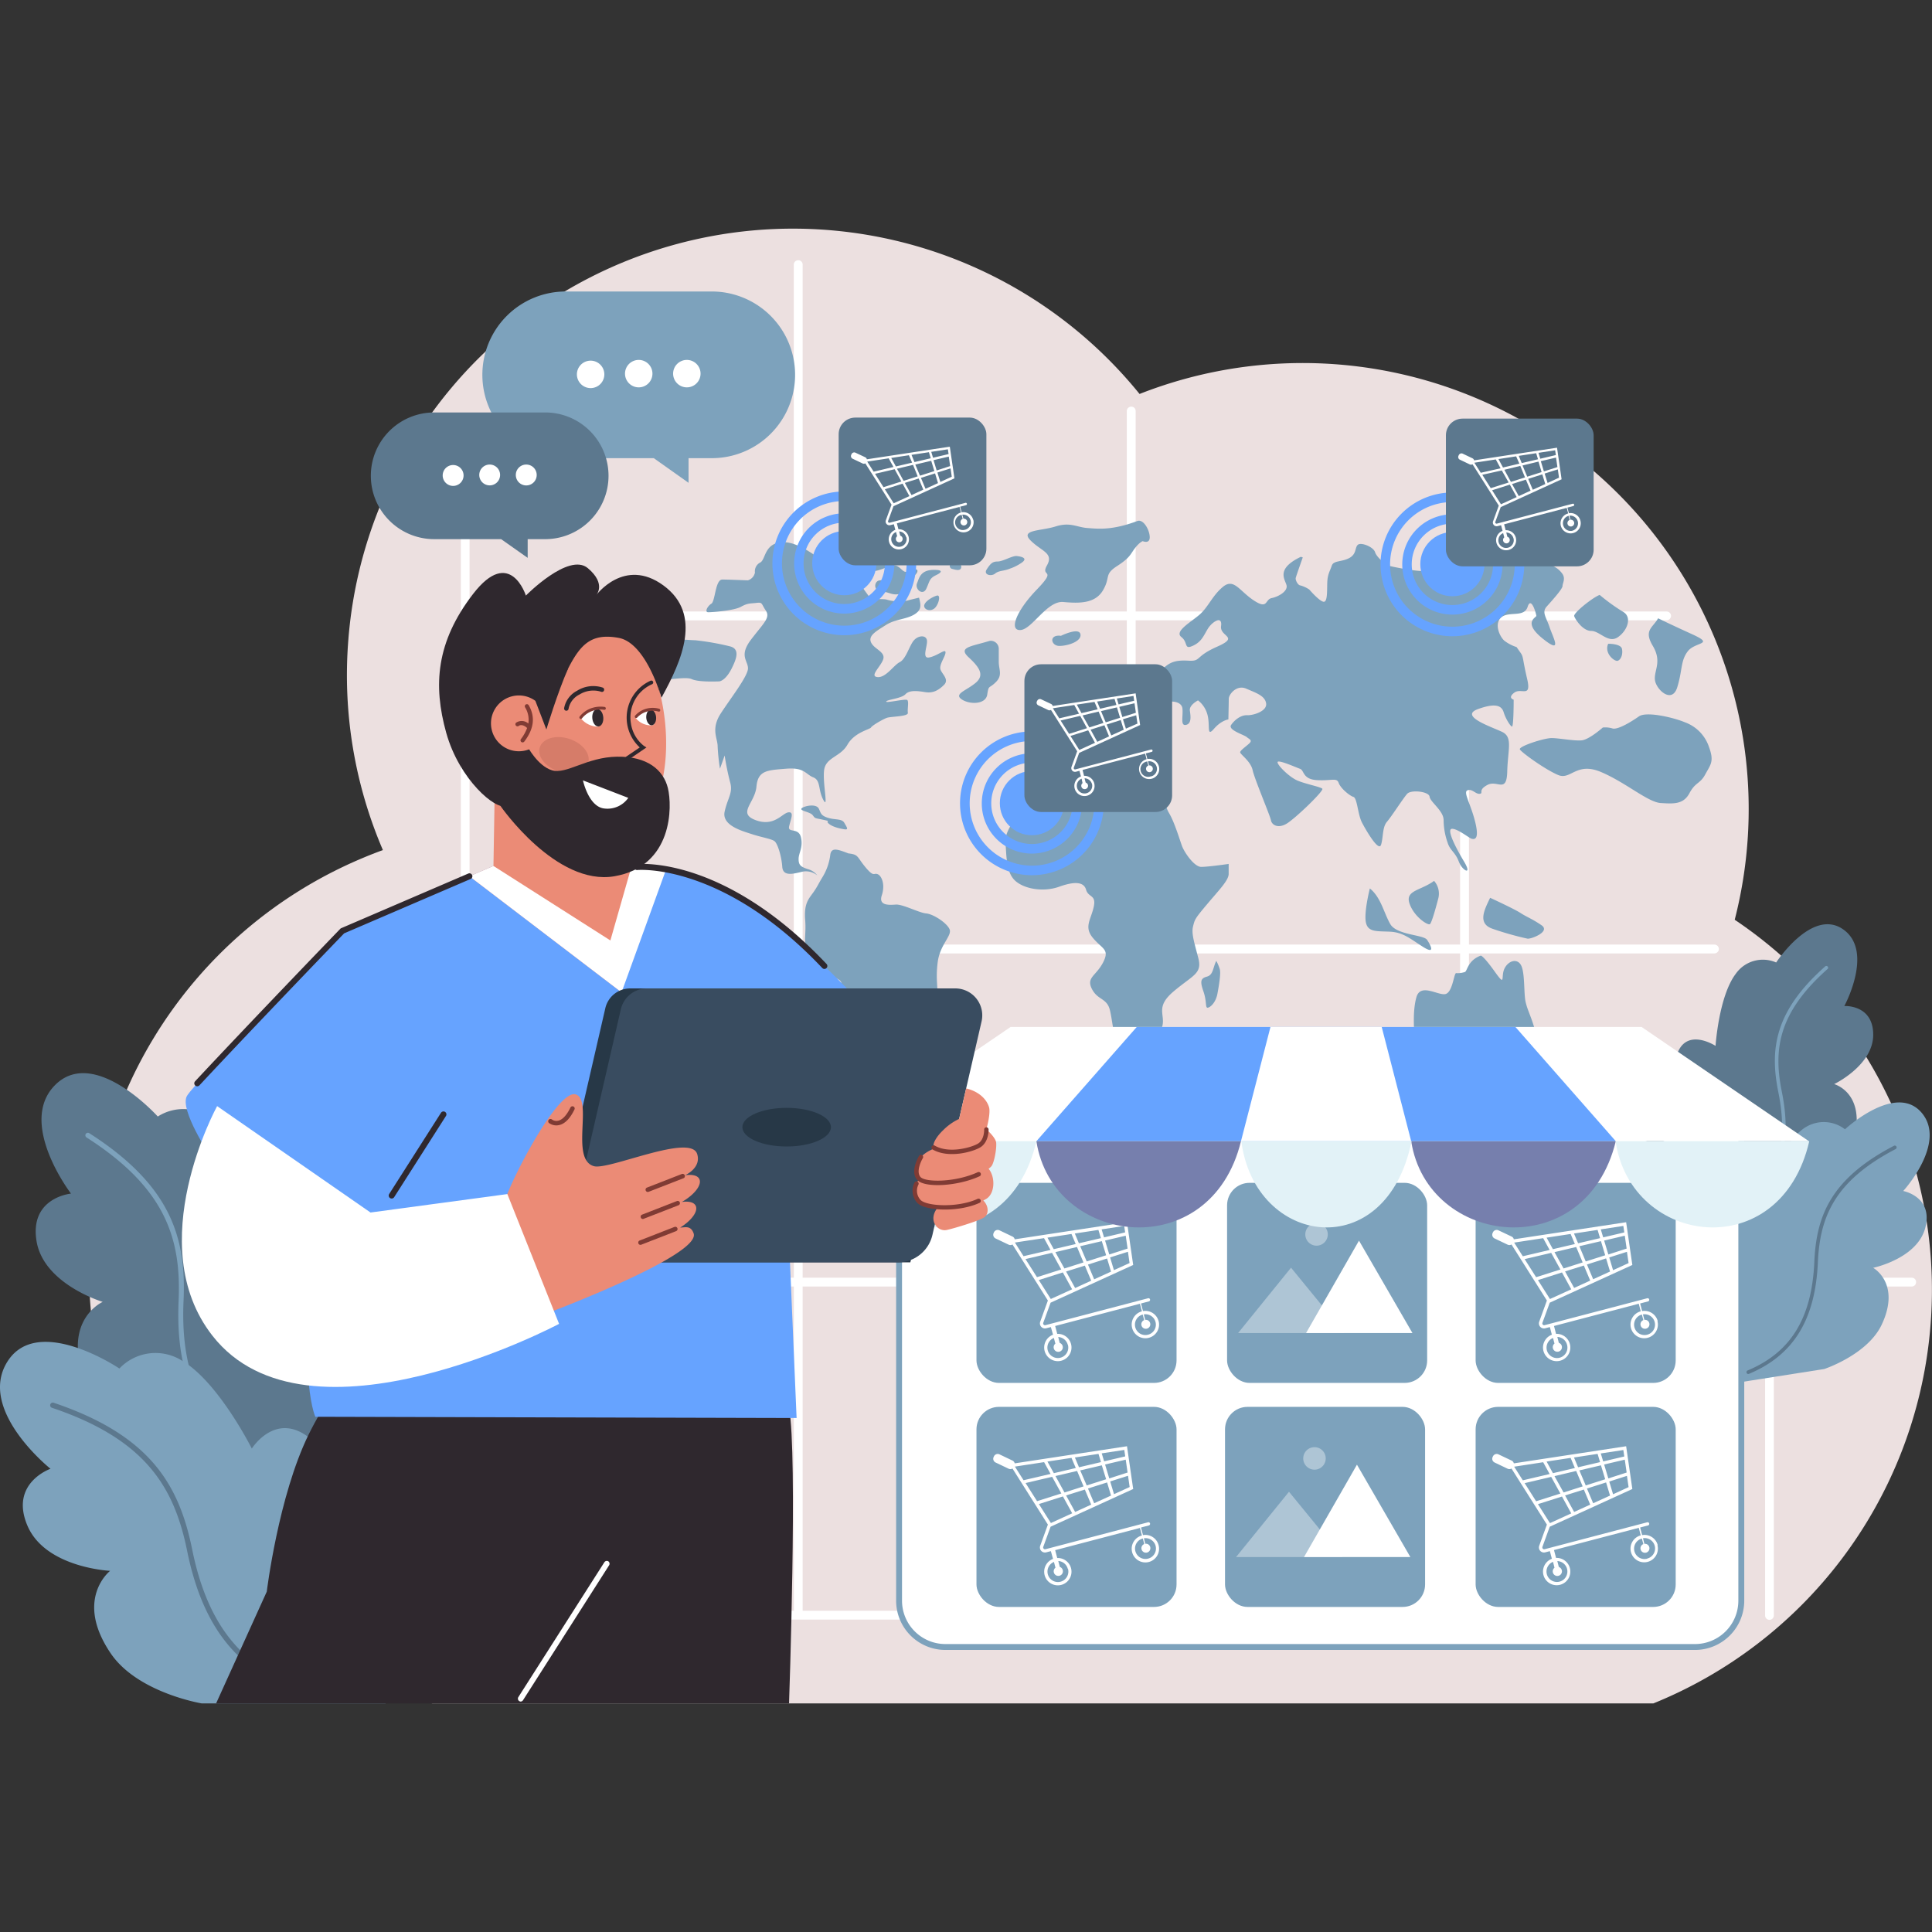 <svg id="SvgjsSvg1001" width="360" height="360" xmlns="http://www.w3.org/2000/svg" version="1.1" xmlns:xlink="http://www.w3.org/1999/xlink" xmlns:svgjs="http://svgjs.com/svgjs"><rect width="100%" height="100%" fill="#333333" stroke="none"/><defs id="SvgjsDefs1002"></defs><g id="SvgjsG1008"><svg xmlns="http://www.w3.org/2000/svg" data-name="Layer 2" viewBox="0 0 654.98 500" width="360" height="360"><path fill="#ece0e0" d="M654,376.76A151.18,151.18,0,0,1,560.5,500H146.58a151.2,151.2,0,0,1-23.67-286.59q3.41-1.44,6.9-2.71a150.2,150.2,0,0,1-11.7-71.48c.12-1.64.29-3.28.47-4.93A151.2,151.2,0,0,1,386.33,56.07,151.19,151.19,0,0,1,588.1,234.32,151.13,151.13,0,0,1,654,376.76Z" class="colorece0e0 svgShape"></path><path fill="#ffffff" d="M648.14,355.67H601.39V265a1.49,1.49,0,0,0-1.45-1.49h0A1.49,1.49,0,0,0,598.4,265v90.67H498V245.73h83.15a1.54,1.54,0,0,0,1.55-1.23,1.5,1.5,0,0,0-1.47-1.76H498V132.8h66.92a1.55,1.55,0,0,0,1.56-1.23,1.49,1.49,0,0,0-1.47-1.75H498V75.21a1.49,1.49,0,0,0-1.47-1.49h0A1.49,1.49,0,0,0,495,75.21v54.61H385v-68a1.45,1.45,0,0,0-1.45-1.45h0A1.5,1.5,0,0,0,382,61.87v67.95H272.11V12.32a1.49,1.49,0,0,0-3-.18,1.09,1.09,0,0,0,0,.18v117.5l-108.6,0a1.48,1.48,0,0,0-1.48,1.46v0a1.52,1.52,0,0,0,1.51,1.54c11.27,0,108.57,0,108.57,0V242.74H113.52a1.48,1.48,0,0,0-1.41,1.93v0a1.48,1.48,0,0,0,1.41,1h155.6V355.67H159.19V77.2a1.48,1.48,0,0,0-2.4-1.16l0,0a1.46,1.46,0,0,0-.56,1.16V355.67H68.61a1.49,1.49,0,0,0-1.44,1.12v0a1.48,1.48,0,0,0,1.44,1.84H156.2V468.59H105.91a1.51,1.51,0,0,0-1.5,1.51h0a1.5,1.5,0,0,0,1.5,1.48H546.83a1.57,1.57,0,0,0,1.57-1.24,1.5,1.5,0,0,0-1.48-1.75H498V358.66H598.4V470.21a1.46,1.46,0,0,0,1.49,1.45h0a1.48,1.48,0,0,0,1.47-1.49V358.66h46.74a1.48,1.48,0,0,0,1.48-1.56v0A1.47,1.47,0,0,0,648.14,355.67Zm-379,112.92H159.19V358.66H269.13Zm112.91,0H272.11V358.66H382Zm0-112.92H272.11V245.73H382Zm0-112.93H272.11V132.8H382ZM495,468.59H385V358.66H495Zm0-112.92H385V245.73H495Zm0-112.93H385V132.8H495Z" class="colorfff svgShape"></path><path fill="#7da2bc" d="M385.56 99.15c-8.58 3.21-13.2 2.64-16.89 2.37s-5.81-2.11-10.82-.53-12.15 1.06-8.45 4.76 7.92 4.22 5.54 8.44 3.7.79-3.43 8.18-9.5 14-5.54 13.73 9-10 14.51-9.5 10.83.53 13.47-4 .26-5.28 4.75-8.18 4.48-4 6.07-6.07 2.64-2.38 2.64-2.38 2.37 1.06 2.37-1.32S387.67 98.36 385.56 99.15zM359.68 138.06c-4.22-.53-3.43 3.43-.53 3.43s7.66-1.58 7.13-4S359.68 138.06 359.68 138.06zM335.49 139.78c-6.19 1.91-10.83 2.11-7.13 5.54s5.54 6.07 2.37 8.71-7.39 3.7-4.75 5.54 8.19 1.85 8.71-1.58.53-1.85 2.91-4.22 1-4.23 1-6.87v-4.48A2.71 2.71 0 00335.49 139.78zM324.11 113.12c-2.78 0-2.37 2-1.38 2.24s2.77.86 3.1-.33S325 113.12 324.11 113.12zM323.65 107c-1.81.79 0 .86.2 2.18s-.07 2.37 1.25 1.91 3-.13 2.18-1.45S325.17 106.32 323.65 107z" class="color7da2bc svgShape"></path><path fill="#7da2bc" d="M346.31 113.31a16.1 16.1 0 01-4 2c-2.11.86-3.69.59-4.95 1.65s-4.09.46-2.83-1.45 1.91-2.64 3.69-2.64 4.95-2 6.47-1.85S348.68 111.72 346.31 113.31zM312.83 108.23c-3 0-6.86.53-4.95 2.12s.53 2.9 3 3.43 5.8.26 5.74-1.65-1.85-1.45-2.58-1.78S313.42 108.23 312.83 108.23zM317.25 107.18c-3.06.23-2.37 2.7-.59 2.24S319 107.05 317.25 107.18zM309.89 115.53c-1.92.32-2.47 1.58-3.95.29s-2.28-2.27-4.46-1.19-1.88 2.58-1.29 3.87-.19.49-2.07.79-2.08 3.66.69 3.76 3.66 1.58 6.73.69 1.09-4.16 3.46-5.44S311.68 115.23 309.89 115.53zM317.42 115.72c-5.32-.28-5.74 2.58-6.54 4.56s2 4.35 3.17 1.78 1-3.47 3.27-4.55S319.3 115.82 317.42 115.72zM300.89 111c-2.58.79-1.78 2.28-3.86 2.77s-2.18 3 .69 2.08a16.17 16.17 0 005.64-2.77C304.25 112.26 300.89 111 300.89 111zM317.61 124.43c-1.35.37-3.86 1.79-4.25 3.17s1.68 2.38 3.26 1.29S319.1 124 317.61 124.43z" class="color7da2bc svgShape"></path><path fill="#7da2bc" d="M311.58,125.13c.49,2.17,1.18,4.05-1.69,5.74s-6.33,1.48-9.6,3.56-6,3.56-5,5.84,4.85,3.17,4.16,5.64-4.85,5.84-2,6.14S303,148,305,147s3.07-4.85,4.46-6.93,4.25-2.47,4.75-.69-2,6.63.89,6,5.35-3,5.44-1.78-1.88,3.76-1.78,5.44,3.27,3.66,1.29,5.64-3.86,2.87-6.34,2.48-5.34-.8-6.73.69-6.13,1.78-6.53,2.47,6.53-1,7.13-.49,0,3.07.2,4.35-5.75,1.19-7.13,1.69-4.95,2.57-5.35,3.26-5.6,1.62-8,5.84-7.39,4.23-7.92,8.71,1.59,13.46-.26,10-.79-6.6-3.43-7.65-2.91-3.43-9.24-2.91-9.5.53-10,6.08-6.6,9-.27,11.35,9-2.38,11.09-2.64.79,2.37.26,4.75,3.17.26,4,3.69-.79,5.28-.79,7.39.79,2.64,3.17,3.43a6,6,0,0,1,3.17,2.12,6.08,6.08,0,0,0-4.75-1.32c-2.64.52-6.87,2.11-7.13-1.59s-1.59-7.92-2.64-8.71-4.49-1.32-7.66-2.37-10.29-2.91-9.23-7.66,2.9-6.33,1.84-10a87.86,87.86,0,0,1-1.84-9l-1.59,4.48a68,68,0,0,1-.79-7.65c0-2.64-2.37-5.81,1.06-11.09s9.23-12.66,9.23-15.3-3.16-4.23,1.06-9.77,6.6-7.39,5-9.77-1.06-2.9-3.17-2.64-2.91,0-5.28,1.32-9.77,1.85-11.09,1.85-.26-2.11,1.06-2.9,1.32-8.18,3.69-8.18,7.92.26,8.71.26a3.47,3.47,0,0,0,2.38-2.64,3.34,3.34,0,0,1,1.85-3.43c1.85-1.06,1.32-6.86,7.92-6.86s15.83,8.71,15.83,8.71,3.7,2.11,5,2.11,5,1.32,5.28,2.9,1.58,2.91,2.64,4.49,5,.79,6.33,1.32a14.89,14.89,0,0,0,6.86.26C309.27,125.65,311.58,125.13,311.58,125.13Z" class="color7da2bc svgShape"></path><path fill="#7da2bc" d="M272.45 196.13c1.65-.66 4.42-.93 5.14.53s.6 2.31 3.11 3.1 4.68.2 5.54 1.71 1.58 2.44 0 2.18-4-.79-5.28-1.91 1.12-.66-1.91-1.32-2.58-.33-3.57-1.59S269.81 197.32 272.45 196.13zM287.62 211.83c-3.56-1.38-5.74-2.17-6.13.4a18.9 18.9 0 01-2.58 7.52c-1.58 2.57-1.78 3.37-3.36 5.54s-3 3.77-2.58 9.11-.79 7.13.8 10.1 1.38 4.95 4.75 7.12 6.53 2.58 6.73 4.16 3.17 16.83 3.17 20 3.36 5.74 4.35 9.9 1.19 8.71 3.56 10.89 4.76 8.31 6.54 10.89 8.51 4.95 8.51 4.95 4.16-.4 4-1.19S309.8 309.62 309 308s-.79-6.53-1-7.92-2.57-7.32-2.17-10.29 3.36-4 3.76-6.53-.4-6.54 1-9.11 1-8.71 2.37-10.1 4.36 0 4.75-3.36-.59-6.14.2-12.08 4.95-8.9 4-11.08-5.54-5.15-7.92-5.35-7.92-3.16-10.29-3-5.94.4-4.75-3.16 0-6.54-1.39-7.13-1.19 1.19-4.16-2.38S291.19 212.23 287.62 211.83zM235.76 139.57c-1.19 0-9.2-.6-11.68-.79s-6.23 0-8.21 1.68-5.55 2.37-4.16 5.74-3.66 7.72 3.76 7.62 16.63-2.18 19-1.09 8.31.79 9.2.79 2.67-1 4.36-4.35 2.87-6.63-.5-7.52A87.9 87.9 0 00235.76 139.57zM441 111.28c-8.32 4-5.54 7.39-4.88 9.5s-2.64 4-5 4.49-1.19 4-6.07.79-6.73-7.65-10.43-4.62-5 7-8.18 9.64-8.31 5.54-5.94 7.39.79 4.35 3.83 3 3.69-3.43 5.15-5.81 5-4.61 4.48-.92 6.47 3.56-1.32 7-5.27 5-9.76 4.75-6.34.52-8.84 2.9-7.13 4-5.68 1.72-3.17 2.24-2.24 4.75-.53 4.62-2.77 4.22-5.28-1.45-5.28 1.72-1.06 10.68 3 10.16 11.88-10.16 13.6-11.09 5.93-.79 6.2 1.85-.79 5.94 1.19 5.54 1.58-3 1.32-4.88 2.77-3.43 2.77-3.43a9.13 9.13 0 013.3 5.28c.79 3.56-.4 7.25 2.11 4.35s4.88-3.17 4.88-3.17.13-5.54.13-7 2.64-4.88 5.94-3.43 6.34 2.37 6.73 5-4.35 4.09-6.46 4-4.23 1.59-5.41 3.3 4.35 3.3 5.27 4.09 2.12 1.06.8 2.25-2.91 2.24-3 2.9 3.56 3 4.22 6.07 5.94 15.44 6.21 17 2.37 2.9 5.28 1.18 12.8-11.21 12.14-11.87-5.68-1.59-8.45-2.78-6.73-5.14-6.73-6.2 6.2 1.72 7.65 2.24.8 3.57 5.81 3.83 6.6-.92 7.26.93 3.69 4.35 5 4.75 1.46 5.94 2.91 8.71 5.67 10 6.46 7.52.4-5.94 2-7.79 5.55-8.05 6.87-9.5 7.39-.79 7.59 1 4.75 4.75 4.75 7.92a23.33 23.33 0 001.38 7.72c.79 2.57 2.58 3.17 3.76 6.33s4.75 4.95 1.78 0-5.93-10.88-4.15-11.08 5.94 3.17 6.73 3.36 2.77.6 1.19-5.74-4.16-10.09-2.58-10.69 2.77 1.39 4.16 1.19-.79-1.19 2.57-3 6.54 3 6.73-4.55 2-11.68-1.78-13.46-14.65-5.35-8.11-7.72 8.11-.8 8.71 1.18 2.17 4.56 2.77 4.76.59-9.11.59-9.11-2.18-.59.2-2.38 5.94 2 4.35-4.75-1.18-7.32-2.17-8.71-1.39-2-1.39-2a13.53 13.53 0 01-4.16-2.17c-1.58-1.39-3.56-5.75-1-7.92s7.72.2 8.91-3.57 2.94 2.48 2.94 3.07S516.1 133.45 523 139s3.56-.19 2.37-3.76-2.77-5.14-1-7.12 5.35-5.94 5.35-6.93 1.19-2.58-.2-4.36-2.77-2.57-7.12-4 1.38-4.35-10.3-1.38-16.43 1-19 .39-9.7 3-9.9 4-11.48-1.19-12.47-1.58-4-2.77-4.56-4.55-4.55-3.37-5.74-2.58-.39 3.17-3 4.56-5.34.79-5.93 2.57S450.18 117 450 119.4s.2 7.12-1.19 7.12-4.94-4.15-4.94-4.15a10.48 10.48 0 00-3-1.39c-.8 0-1.79-1.78-1.59-2.57s2.38-6.93 2.38-6.93zM464.4 223.71c3.76 3 4.75 8.31 6.93 12.08s11.28 3.56 12.47 5.34 3 5.15-1.38 2.38-6.73-4.95-11.29-5.15-7.52.2-8.11-3.37S464.4 223.71 464.4 223.71zM486.18 221.14c-4.56 3.36-9.9 3.16-8.32 7.72s6.34 7.52 6.93 6.93 1.78-4.76 2.77-8.52A6.56 6.56 0 00486.18 221.14zM374.13 184.12c-2-2.77.4-6.53-4.16-4.16a72.21 72.21 0 01-12.86 5.15c-4 1.19-8.91 5.94-9.5 9.1s-7.13 8.91-6.74 13.86.2 10.49 3.57 13.26 9.7 3.57 14.65 1.79 8.31-1.79 9.1 1 3.57 1.58 2.58 5.94-3.37 6.73-.2 10.49 5.74 3.76 3.36 8.31-5.74 5-3.76 8.91 5.15 3 6.14 7.32 1 8.32 2.57 9.7 1.39 3.37 7.33 1.79 6.33-1.39 7.72-5.75-2.58-6.73 4-12.27 9.7-5.94 8.31-11.28-2.37-8.32-1.78-10.69.59-2.58 4.75-7.52 7.33-8.12 7.33-10.3V215.4s-6.93 1-9.31 1-5.74-4.95-6.53-7.13-2.57-8.12-4.36-11.09-1.58-7.32-4-8.31-4.75-2.18-6.33-2.18-4.55-.39-7.13.2S374.13 184.12 374.13 184.12zM412.34 248.26c-1.19 2.37-1 4.75-3.17 5.34s-2.37 1.59-1.19 5 .6 5.54 1.39 5.54 2.77-1.58 3.36-4.75 1.19-6.93.8-8.31A14.64 14.64 0 00412.34 248.26zM502 246.48c-4.35 1.58-4.55 5.14-5.34 5.54a7.81 7.81 0 01-3 .39c-.79 0-1.19 6.74-3.76 7.13s-8.32-3.76-9.7 1-.79 11.48-.6 14.06-6.33 8.9-.79 7.91 16.83-6.13 17.62-3.36 4 2 4.36 3.56 0 1.78.59 3.57.4 3.16.59 4.75 5.15 1.78 6.73-1 4.36-7.92 6.93-11.09 5.94-3.36 4.56-7.92-2.38-6.13-3-8.91-.2-9.3-1.39-12.07-4.35-2-5.74.79.59 6.53-3.37 1S502 246.48 502 246.48zM505.18 226.88c-2 4.15-4.35 8.71.79 10.49a105 105 0 0011.88 3.36c1.19.2 7.92-2.37 4.75-4.55s-5-2.77-7.13-4.16S505.18 226.88 505.18 226.88z" class="color7da2bc svgShape"></path><path fill="#7da2bc" d="M543.38 169.15s-4.6 4.1-7.16 4.35-7.67-.77-10.23-.77-11.25 2.82-10.73 3.84 8.69 6.9 13 8.69 6.13-4.6 14.57-1 15.86 10.23 20.2 10.49 7.67.51 9.72-3.33 3.58-3.07 5.37-6.39 3.07-4.35 1.28-9.21a13.42 13.42 0 00-8.18-8.44c-3.58-1.53-13-3.83-15.6-2s-7.16 4.6-8.95 4.09A8.48 8.48 0 00543.38 169.15zM542.32 124.2c-2.16.72-9 6.12-8.64 7.2s2.88 5 5.76 5 5.76 4.32 9 2.16 5-6.84 1.8-8.64A65.51 65.51 0 01542.32 124.2zM562.13 132.12c-1.8 3.24-5 4-1.8 9.36s.36 8.28.72 11.53 5.76 8.28 7.56 2.52 1.08-9 3.6-12.25 9.36-2.16 1.44-5.76S562.13 132.12 562.13 132.12zM545.2 140.76c-1.44 3.24 2.16 6.12 3.24 5.76s1.8-2.16 1.44-4S545.2 140.76 545.2 140.76z" class="color7da2bc svgShape"></path><path fill="#66a3ff" d="M492.39,138.21a24.37,24.37,0,1,1,24.37-24.37A24.39,24.39,0,0,1,492.39,138.21Zm0-45.5a21.13,21.13,0,1,0,21.13,21.13A21.16,21.16,0,0,0,492.39,92.71Z" class="colorcd4a86 svgShape"></path><path fill="#66a3ff" d="M492.39,130.87a17,17,0,1,1,17-17A17,17,0,0,1,492.39,130.87Zm0-30.82a13.79,13.79,0,1,0,13.79,13.79A13.8,13.8,0,0,0,492.39,100.05Z" class="colorcd4a86 svgShape"></path><path fill="#66a3ff" d="M492.39,124a10.13,10.13,0,1,1,10.13-10.13A10.14,10.14,0,0,1,492.39,124Zm0-17a6.89,6.89,0,1,0,6.89,6.89A6.9,6.9,0,0,0,492.39,107Z" class="colorcd4a86 svgShape"></path><circle cx="492.39" cy="113.77" r="10.88" fill="#66a3ff" class="colorcd4a86 svgShape"></circle><path fill="#66a3ff" d="M349.84,219.22a24.37,24.37,0,1,1,24.37-24.37A24.39,24.39,0,0,1,349.84,219.22Zm0-45.5A21.13,21.13,0,1,0,371,194.85,21.16,21.16,0,0,0,349.84,173.72Z" class="colorcd4a86 svgShape"></path><path fill="#66a3ff" d="M349.84,211.89a17,17,0,1,1,17-17A17.06,17.06,0,0,1,349.84,211.89Zm0-30.83a13.79,13.79,0,1,0,13.79,13.79A13.8,13.8,0,0,0,349.84,181.06Z" class="colorcd4a86 svgShape"></path><path fill="#66a3ff" d="M349.84,205A10.13,10.13,0,1,1,360,194.85,10.14,10.14,0,0,1,349.84,205Zm0-17a6.89,6.89,0,1,0,6.89,6.89A6.9,6.9,0,0,0,349.84,188Z" class="colorcd4a86 svgShape"></path><circle cx="349.84" cy="194.79" r="10.88" fill="#66a3ff" class="colorcd4a86 svgShape"></circle><path fill="#66a3ff" d="M286.23,137.86a24.37,24.37,0,1,1,24.37-24.37A24.4,24.4,0,0,1,286.23,137.86Zm0-45.5a21.13,21.13,0,1,0,21.13,21.13A21.16,21.16,0,0,0,286.23,92.36Z" class="colorcd4a86 svgShape"></path><path fill="#66a3ff" d="M286.23,130.53a17,17,0,1,1,17-17A17.06,17.06,0,0,1,286.23,130.53Zm0-30.83A13.79,13.79,0,1,0,300,113.49,13.81,13.81,0,0,0,286.23,99.7Z" class="colorcd4a86 svgShape"></path><path fill="#66a3ff" d="M286.23,123.62a10.13,10.13,0,1,1,10.13-10.13A10.14,10.14,0,0,1,286.23,123.62Zm0-17a6.89,6.89,0,1,0,6.89,6.89A6.9,6.9,0,0,0,286.23,106.6Z" class="colorcd4a86 svgShape"></path><circle cx="286.23" cy="113.43" r="10.88" fill="#66a3ff" class="colorcd4a86 svgShape"></circle><rect width="50.08" height="50.08" x="490.19" y="64.43" fill="#5c788e" rx="5.64" class="color5c788e svgShape"></rect><path fill="#ffffff" d="M535.78,99a3.41,3.41,0,0,0-3.9-2.5l-.5-1.91,2-.52a.42.42,0,0,0,.29-.5.42.42,0,0,0-.5-.29l-25.69,6.74a.47.47,0,0,1-.45-.13.46.46,0,0,1-.09-.46l1.83-5L529.41,85l-1.55-10.71-28.12,4.29a1,1,0,0,0-.55-.7l-3.26-1.55a1,1,0,0,0-1.38.49l-.08.17a1,1,0,0,0,.49,1.38l3.26,1.55a1.07,1.07,0,0,0,1,0l8.89,14-1.93,5.3a1.27,1.27,0,0,0,1.52,1.66l1.19-.31.5,1.91a3.4,3.4,0,1,0,1.05-.22l-.52-2,21.23-5.57.49,1.89h0A3.43,3.43,0,1,0,535.78,99ZM522.63,82.56l-4.87,1.55-1.6-3.8L521.57,79Zm-.27-3.71,5.16-1.21.47,3.22-4.58,1.46Zm-4.28,6,4.79-1.52,1,3.28-4.23,1.93Zm.81,4-4,1.84L512.6,86.6l4.7-1.49Zm-3-9.35-1-2.45,5.9-.9.62,2.06Zm-.8.19L509.54,81,508,78.14l6-.92Zm.32.76L517,84.36l-4.78,1.52L510,81.77Zm-3.95,5.63-6.07,1.92-2.87-4.53L509.13,82Zm.4.72,2.32,4.23-5.33,2.43-3-4.74Zm12.8-.56-1-3.19,4.47-1.42.4,2.82Zm2.8-9.46-5.28,1.24-.6-2,5.64-.86ZM507.1,78.27l1.62,3L502,82.79l-2.17-3.41Zm6,26.72a2.61,2.61,0,1,1-3.51-1.74l.38,1.44a1.15,1.15,0,0,0,1,2,1.15,1.15,0,0,0,.82-1.41,1.11,1.11,0,0,0-.77-.8l-.37-1.44A2.59,2.59,0,0,1,513.08,105Zm20-2.56a2.61,2.61,0,0,1-1.32-5.05h0l.37,1.39a1.15,1.15,0,1,0,.26-.06l-.36-1.37a2.6,2.6,0,0,1,1,5.09Z" class="colorfff svgShape"></path><rect width="50.08" height="50.08" x="284.32" y="64.08" fill="#5c788e" rx="5.64" class="color5c788e svgShape"></rect><path fill="#ffffff" d="M329.91,98.69a3.43,3.43,0,0,0-3.91-2.5l-.49-1.9,2-.52a.41.41,0,0,0,.29-.5.4.4,0,0,0-.49-.29l-25.69,6.74a.46.46,0,0,1-.45-.14.45.45,0,0,1-.09-.46l1.83-5,20.66-9.44L322,73.94l-28.12,4.28a1,1,0,0,0-.55-.69L290.06,76a1,1,0,0,0-1.38.49l-.08.17a1,1,0,0,0,.49,1.38l3.26,1.55a1,1,0,0,0,1,0l8.9,14-1.93,5.29a1.27,1.27,0,0,0,1.52,1.66l1.19-.31.5,1.91a3.43,3.43,0,1,0,1.05-.21l-.52-2,21.23-5.57.49,1.9h0a3.42,3.42,0,1,0,4.18,2.44ZM316.76,82.22l-4.87,1.55L310.29,80l5.41-1.27Zm-.27-3.71,5.16-1.21.47,3.22L317.54,82Zm-4.28,6L317,83l1,3.29-4.23,1.93Zm.81,4-4,1.84-2.27-4.13,4.7-1.49Zm-3-9.35-1-2.45,5.9-.9.62,2.06Zm-.8.19-5.5,1.29-1.58-2.88,6-.92Zm.32.76L311.11,84l-4.78,1.52-2.25-4.11Zm-3.95,5.63-6.07,1.93-2.87-4.53,6.65-1.56Zm.4.73,2.32,4.22-5.33,2.44-3-4.75Zm12.8-.57-1-3.19,4.47-1.41.4,2.82Zm2.8-9.45-5.28,1.24-.6-2,5.64-.86Zm-20.31,1.44,1.62,2.94-6.71,1.58L294,79Zm6,26.72a2.61,2.61,0,1,1-3.51-1.74l.38,1.44a1.13,1.13,0,0,0-.4,1.19,1.15,1.15,0,1,0,1.45-1.39l-.37-1.44A2.61,2.61,0,0,1,307.21,104.65Zm20.05-2.57a2.6,2.6,0,1,1-1.32-5h0l.36,1.38a1.15,1.15,0,1,0,1.51.79,1.16,1.16,0,0,0-1.25-.85L326.22,97a2.6,2.6,0,0,1,1,5.09Z" class="colorfff svgShape"></path><rect width="50.08" height="50.08" x="347.29" y="147.71" fill="#5c788e" rx="5.64" class="color5c788e svgShape"></rect><path fill="#ffffff" d="M392.88,182.32a3.42,3.42,0,0,0-3.91-2.5l-.5-1.9,2-.52a.41.41,0,0,0-.21-.79l-25.68,6.73a.42.42,0,0,1-.45-.13.44.44,0,0,1-.09-.46l1.82-5,20.66-9.44L385,157.57l-28.12,4.28a1,1,0,0,0-.56-.69L353,159.6a1,1,0,0,0-1.37.49l-.09.17a1,1,0,0,0,.49,1.38l3.26,1.55a1,1,0,0,0,1,0l8.89,14-1.92,5.29a1.29,1.29,0,0,0,.25,1.29,1.27,1.27,0,0,0,1.26.37l1.19-.31.5,1.91a3.43,3.43,0,1,0,1.05-.21l-.51-2L388.21,178l.5,1.9h0a3.42,3.42,0,1,0,4.18,2.44Zm-13.15-16.47-4.87,1.54-1.6-3.8,5.4-1.27Zm-.27-3.71,5.16-1.21.46,3.22-4.58,1.45Zm-4.29,6,4.79-1.52,1,3.28-4.22,1.93Zm.82,4L372,174l-2.27-4.13,4.69-1.49Zm-3.05-9.35-1-2.45,5.91-.9.62,2.06Zm-.81.19-5.49,1.29-1.59-2.89,6-.91Zm.32.76,1.63,3.86-4.78,1.52L367,165.05Zm-3.94,5.63-6.07,1.93-2.88-4.53,6.66-1.57Zm.4.73,2.31,4.22-5.32,2.43-3-4.74Zm12.79-.57-1-3.19L385.2,165l.41,2.82Zm2.8-9.45-5.28,1.23-.6-2,5.65-.86Zm-20.31,1.44,1.62,2.94-6.71,1.58-2.16-3.42Zm6,26.71a2.61,2.61,0,1,1-3.51-1.74L367,188a1.15,1.15,0,1,0,1.83.61,1.19,1.19,0,0,0-.77-.8l-.38-1.44A2.62,2.62,0,0,1,370.18,188.27Zm20.05-2.56a2.61,2.61,0,1,1-1.32-5h0l.37,1.39a1.15,1.15,0,1,0,.26-.06l-.36-1.37a2.6,2.6,0,0,1,1.05,5.09Z" class="colorfff svgShape"></path><path fill="#7da2bc" d="M241.29,21.33H191.78a28.25,28.25,0,0,0-28.25,28.26h0a28.25,28.25,0,0,0,28.25,28.25h29.87l11.78,8.35V77.84h7.86a28.25,28.25,0,0,0,28.26-28.25h0A28.26,28.26,0,0,0,241.29,21.33Z" class="color7da2bc svgShape"></path><path fill="#ffffff" d="M228.2 49.17a4.65 4.65 0 104.65-4.64A4.65 4.65 0 00228.2 49.17zM211.89 49.17a4.65 4.65 0 104.65-4.64A4.65 4.65 0 00211.89 49.17zM195.58 49.43a4.65 4.65 0 104.65-4.65A4.65 4.65 0 00195.58 49.43z" class="colorfff svgShape"></path><path fill="#5c788e" d="M184.83,62.34H147.19a21.47,21.47,0,0,0-21.47,21.47h0a21.48,21.48,0,0,0,21.47,21.48h22.7l9,6.34v-6.34h6A21.48,21.48,0,0,0,206.3,83.81h0A21.47,21.47,0,0,0,184.83,62.34Z" class="color5c788e svgShape"></path><path fill="#ffffff" d="M174.87 83.5A3.54 3.54 0 10178.4 80 3.53 3.53 0 00174.87 83.5zM162.48 83.5A3.53 3.53 0 10166 80 3.53 3.53 0 00162.48 83.5zM150.08 83.69a3.54 3.54 0 103.53-3.53A3.53 3.53 0 00150.08 83.69z" class="colorfff svgShape"></path><path fill="#5c788e" d="M614.38,325.65s12.44-7.84,14.55-18.4c2.91-14.54-7.12-17.21-7.12-17.21s13.22-6.33,13.24-16.7-9.79-9.77-9.79-9.77,10.14-18.63-.41-26-22.7,11.24-22.7,11.24a11.22,11.22,0,0,0-13.68,3.81c-5.78,7.6-6.87,24.46-6.87,24.46s-10.26-6.7-13.25,3.46,20.22,55.83,20.22,55.83Z" class="color5c788e svgShape"></path><path fill="#7da2bc" d="M591,333.1a.57.57,0,0,0,.13-.08c12.51-9.31,16.62-22.14,12.94-40.4-2.87-14.2-1.32-26.71,15.55-41.64a.6.6,0,0,0-.79-.89c-17.3,15.3-18.88,28.17-15.93,42.77,3.58,17.75-.39,30.2-12.48,39.2a.6.6,0,0,0,.58,1Z" class="color7da2bc svgShape"></path><path fill="#7da2bc" d="M618.45,386.63s14.63-4.82,19.46-15c6.64-14.06-2.88-19.31-2.88-19.31s15-3.09,17.69-13.63-7.49-12.41-7.49-12.41,15-16.39,6.18-26.6-25.93,5.68-25.93,5.68a11.77,11.77,0,0,0-14.88.41c-7.8,6.26-13.18,23.13-13.18,23.13s-7.2-8.32-14.35.17c-11.29,13.43-7.57,64.31-7.57,64.31Z" class="color7da2bc svgShape"></path><path fill="#5c788e" d="M592.76 388.28l.15 0c15.08-6.3 22.51-18.31 23.38-37.81.68-15.17 5.43-27.5 26.37-38.41a.64.64 0 00.26-.85.63.63 0 00-.84-.26c-21.47 11.18-26.34 23.86-27 39.46-.85 19-8 30.62-22.62 36.71a.63.63 0 00.34 1.2zM53.24 412.61s-19.35-8.33-24.68-22.81c-7.34-19.93 6.26-25.93 6.26-25.93s-20.11-6-22.45-20.71 11.7-16 11.7-16-18.48-24.12-5.19-37 34.61 10.87 34.61 10.87a16.08 16.08 0 0120.21 2.36c9.87 9.47 15.15 33.09 15.15 33.09s13-11.75 19.51 2S113 422 113 422z" class="color5c788e svgShape"></path><path fill="#7da2bc" d="M88,418l-.2-.08C68,407.49,59.38,390.23,60.55,363.58c.9-20.73-4.06-38.1-31.25-55.48a.86.86,0,0,1,.92-1.45c27.88,17.83,33,35.68,32,57-1.14,25.91,7.24,42.66,26.35,52.71a.86.86,0,0,1,.36,1.16A.85.85,0,0,1,88,418Z" class="color7da2bc svgShape"></path><path fill="#7da2bc" d="M68.42,500s-21.78-3.58-30.87-16.95c-12.52-18.42-.21-28-.21-28s-22-1-28.07-15.38,7.85-19.22,7.85-19.22-24.9-19.86-14.64-36.28,38,2.29,38,2.29a16.85,16.85,0,0,1,21.15-2.71C74,390.92,85.37,413.6,85.37,413.6s8.35-13.38,20.35-2.94c19,16.49,25,89.34,25,89.34Z" class="color7da2bc svgShape"></path><path fill="#5c788e" d="M105.15,496.63a.9.9,0,0,1-.23,0C82.18,491,69,475.68,63.44,448.28,59.11,427,49.66,410.56,17.61,399.77a.9.9,0,0,1-.56-1.14.89.89,0,0,1,1.13-.57c32.87,11.07,42.57,27.94,47,49.86,5.41,26.64,18.16,41.56,40.15,46.94A.9.9,0,0,1,106,496,.88.88,0,0,1,105.15,496.63Z" class="color5c788e svgShape"></path><rect width="285.53" height="186.86" x="304.8" y="294.02" fill="#ffffff" rx="15.69" transform="rotate(180 447.565 387.445)" class="colorfff svgShape"></rect><path fill="#7da2bc" d="M574.64,481.87H320.49a16.71,16.71,0,0,1-16.69-16.69V309.71A16.71,16.71,0,0,1,320.49,293H574.64a16.71,16.71,0,0,1,16.69,16.69V465.18A16.71,16.71,0,0,1,574.64,481.87ZM320.49,295a14.71,14.71,0,0,0-14.69,14.69V465.18a14.71,14.71,0,0,0,14.69,14.69H574.64a14.71,14.71,0,0,0,14.69-14.69V309.71A14.71,14.71,0,0,0,574.64,295Z" class="color7da2bc svgShape"></path><path fill="#496075" d="M554.1,303a7,7,0,1,0,7-7A7,7,0,0,0,554.1,303Z" class="color496075 svgShape"></path><path fill="#accddd" d="M561.09,304.85h0a4.21,4.21,0,0,0,4.2-4.2v-18a4.21,4.21,0,0,0-4.2-4.2h0a4.21,4.21,0,0,0-4.2,4.2v18A4.21,4.21,0,0,0,561.09,304.85Z" class="coloraccddd svgShape"></path><path fill="#496075" d="M327.05,303a7,7,0,1,0,7-7A7,7,0,0,0,327.05,303Z" class="color496075 svgShape"></path><path fill="#accddd" d="M334,304.85h0a4.21,4.21,0,0,0,4.2-4.2v-18a4.21,4.21,0,0,0-4.2-4.2h0a4.21,4.21,0,0,0-4.2,4.2v18A4.21,4.21,0,0,0,334,304.85Z" class="coloraccddd svgShape"></path><rect width="67.83" height="67.83" x="415.3" y="399.46" fill="#7da2bc" rx="7.63" class="color7da2bc svgShape"></rect><polygon fill="#ffffff" points="436.99 428.24 419.04 450.38 455.1 450.38 436.99 428.24" opacity=".38" class="colorfff svgShape"></polygon><polygon fill="#ffffff" points="460.03 419.06 442.08 450.38 478.14 450.38 460.03 419.06" class="colorfff svgShape"></polygon><path fill="#ffffff" d="M449.44,416.94a3.81,3.81,0,1,1-3.81-3.81A3.8,3.8,0,0,1,449.44,416.94Z" opacity=".38" class="colorfff svgShape"></path><rect width="67.83" height="67.83" x="416" y="323.51" fill="#7da2bc" rx="7.63" class="color7da2bc svgShape"></rect><polygon fill="#ffffff" points="437.68 352.28 419.74 374.43 455.8 374.43 437.68 352.28" opacity=".38" class="colorfff svgShape"></polygon><polygon fill="#ffffff" points="460.72 343.11 442.78 374.43 478.84 374.43 460.72 343.11" class="colorfff svgShape"></polygon><path fill="#ffffff" d="M450.14,341a3.81,3.81,0,1,1-3.81-3.81A3.81,3.81,0,0,1,450.14,341Z" opacity=".38" class="colorfff svgShape"></path><rect width="67.83" height="67.83" x="331.04" y="399.46" fill="#7da2bc" rx="7.63" class="color7da2bc svgShape"></rect><path fill="#ffffff" d="M392.78,446.33a4.64,4.64,0,0,0-5.29-3.39l-.68-2.58,2.68-.7a.56.56,0,0,0,.4-.67.56.56,0,0,0-.68-.4l-34.78,9.13a.6.6,0,0,1-.61-.18.61.61,0,0,1-.13-.63l2.48-6.82,28-12.78-2.1-14.5L344,418.61a1.36,1.36,0,0,0-.75-.94l-4.41-2.11a1.41,1.41,0,0,0-1.87.67l-.11.23a1.4,1.4,0,0,0,.66,1.86l4.42,2.11a1.44,1.44,0,0,0,1.31-.06l12,19-2.6,7.17a1.71,1.71,0,0,0,2,2.25l1.61-.42L357,451a4.63,4.63,0,1,0,1.42-.29l-.7-2.67,28.74-7.53.67,2.56h0a4.64,4.64,0,1,0,5.66,3.31ZM375,424l-6.59,2.1L366.21,421l7.32-1.72Zm-.36-5,7-1.64.63,4.36-6.21,2Zm-5.8,8.14,6.48-2.06,1.34,4.45-5.72,2.61Zm1.1,5.46-5.45,2.49-3.07-5.6,6.36-2Zm-4.14-12.66-1.39-3.32,8-1.22.84,2.79Zm-1.09.25-7.44,1.75L355.1,418l8.15-1.24Zm.44,1,2.2,5.23-6.47,2.06-3.06-5.57Zm-5.34,7.63-8.23,2.61-3.89-6.14,9-2.12Zm.54,1,3.14,5.72-7.22,3.3-4.07-6.43Zm17.32-.76-1.3-4.32,6.05-1.92.55,3.82Zm3.8-12.81-7.15,1.68-.82-2.71,7.65-1.16Zm-27.5,1.95,2.19,4L347,424.33l-2.93-4.62Zm8.1,36.18a3.54,3.54,0,1,1-4.76-2.35l.51,1.95a1.56,1.56,0,1,0,2.47.82,1.53,1.53,0,0,0-1-1.08l-.51-2A3.55,3.55,0,0,1,362,454.39Zm27.15-3.47a3.53,3.53,0,0,1-1.79-6.83h0l.5,1.88a1.52,1.52,0,1,0,.35-.09l-.49-1.85a3.52,3.52,0,0,1,1.42,6.89Z" class="colorfff svgShape"></path><rect width="67.83" height="67.83" x="331.04" y="323.51" fill="#7da2bc" rx="7.63" class="color7da2bc svgShape"></rect><path fill="#ffffff" d="M392.78,370.38a4.64,4.64,0,0,0-5.29-3.39l-.68-2.58,2.68-.7a.55.55,0,1,0-.28-1.07l-34.78,9.12a.58.58,0,0,1-.61-.18.59.59,0,0,1-.13-.62l2.48-6.82,28-12.78-2.1-14.5L344,342.66a1.34,1.34,0,0,0-.75-.94l-4.41-2.11a1.41,1.41,0,0,0-1.87.66l-.11.24a1.4,1.4,0,0,0,.66,1.86l4.42,2.1a1.38,1.38,0,0,0,1.31-.06l12,19-2.6,7.17a1.71,1.71,0,0,0,2,2.25l1.61-.42L357,375a4.63,4.63,0,1,0,1.42-.29l-.7-2.67,28.74-7.54.67,2.57h0a4.64,4.64,0,1,0,5.66,3.31ZM375,348.07l-6.59,2.09L366.21,345l7.32-1.72Zm-.36-5,7-1.64.63,4.37-6.21,2Zm-5.8,8.15,6.48-2.06,1.34,4.45-5.72,2.61Zm1.1,5.46-5.45,2.49-3.07-5.6,6.36-2ZM365.77,344l-1.39-3.31,8-1.22.84,2.79Zm-1.09.26L357.24,346l-2.14-3.91,8.15-1.24Zm.44,1,2.2,5.23-6.47,2.05L357.79,347Zm-5.34,7.62-8.23,2.61-3.89-6.13,9-2.12Zm.54,1,3.14,5.72-7.22,3.29-4.07-6.42Zm17.32-.77-1.3-4.32,6.05-1.91.55,3.82Zm3.8-12.8L374.29,342l-.82-2.71,7.65-1.17Zm-27.5,1.95,2.19,4L347,348.38l-2.93-4.63Zm8.1,36.18a3.54,3.54,0,1,1-4.76-2.35l.51,1.94a1.56,1.56,0,0,0,1.36,2.73,1.55,1.55,0,0,0,1.11-1.9,1.53,1.53,0,0,0-1-1.08l-.51-2A3.54,3.54,0,0,1,362,378.44ZM389.19,375a3.53,3.53,0,0,1-1.79-6.83h0l.5,1.88a1.52,1.52,0,1,0,.35-.09l-.49-1.85a3.52,3.52,0,0,1,1.42,6.89Z" class="colorfff svgShape"></path><rect width="67.83" height="67.83" x="500.26" y="399.46" fill="#7da2bc" rx="7.63" class="color7da2bc svgShape"></rect><path fill="#ffffff" d="M562,446.33a4.64,4.64,0,0,0-5.29-3.39l-.68-2.58,2.68-.7a.56.56,0,0,0,.4-.67.56.56,0,0,0-.68-.4l-34.78,9.13a.6.6,0,0,1-.61-.18.61.61,0,0,1-.13-.63l2.48-6.82,28-12.78-2.1-14.5-38.08,5.8a1.36,1.36,0,0,0-.75-.94L508,415.56a1.4,1.4,0,0,0-1.86.67l-.11.23a1.4,1.4,0,0,0,.66,1.86l4.42,2.11a1.44,1.44,0,0,0,1.31-.06l12,19-2.6,7.17a1.71,1.71,0,0,0,2,2.25l1.61-.42.68,2.59a4.63,4.63,0,1,0,1.42-.29l-.7-2.67,28.74-7.53.67,2.56h0a4.64,4.64,0,1,0,5.66,3.31ZM544.19,424l-6.6,2.1L535.43,421l7.32-1.72Zm-.36-5,7-1.64.63,4.36-6.21,2ZM538,427.14l6.49-2.06,1.34,4.45-5.72,2.61Zm1.11,5.46-5.45,2.49-3.07-5.6,6.36-2ZM535,419.94l-1.39-3.32,8-1.22.84,2.79Zm-1.09.25-7.44,1.75L524.32,418l8.15-1.24Zm.44,1,2.2,5.23-6.47,2.06L527,422.94ZM529,428.85l-8.23,2.61-3.89-6.14,9-2.12Zm.54,1,3.14,5.72-7.22,3.3-4.07-6.43Zm17.32-.76-1.3-4.32,6-1.92.56,3.82Zm3.8-12.81-7.15,1.68-.82-2.71,7.65-1.16Zm-27.5,1.95,2.19,4-9.09,2.13-2.93-4.62Zm8.1,36.18A3.54,3.54,0,1,1,526.5,452L527,454a1.56,1.56,0,1,0,2.47.82,1.53,1.53,0,0,0-1-1.08l-.51-2A3.55,3.55,0,0,1,531.26,454.39Zm27.15-3.47a3.53,3.53,0,0,1-1.79-6.83h0l.5,1.88a1.52,1.52,0,1,0,.35-.09L557,444a3.52,3.52,0,0,1,1.42,6.89Z" class="colorfff svgShape"></path><rect width="67.83" height="67.83" x="500.26" y="323.51" fill="#7da2bc" rx="7.63" class="color7da2bc svgShape"></rect><path fill="#ffffff" d="M562,370.38a4.64,4.64,0,0,0-5.29-3.39l-.68-2.58,2.68-.7a.55.55,0,1,0-.28-1.07l-34.78,9.12a.58.58,0,0,1-.61-.18.59.59,0,0,1-.13-.62l2.48-6.82,28-12.78-2.1-14.5-38.08,5.8a1.34,1.34,0,0,0-.75-.94L508,339.61a1.4,1.4,0,0,0-1.86.66l-.11.24a1.4,1.4,0,0,0,.66,1.86l4.42,2.1a1.38,1.38,0,0,0,1.31-.06l12,19-2.6,7.17a1.71,1.71,0,0,0,2,2.25l1.61-.42.68,2.59a4.63,4.63,0,1,0,1.42-.29l-.7-2.67,28.74-7.54.67,2.57h0a4.64,4.64,0,1,0,5.66,3.31Zm-17.81-22.31-6.6,2.09L535.43,345l7.32-1.72Zm-.36-5,7-1.64.63,4.37-6.21,2ZM538,351.19l6.49-2.06,1.34,4.45-5.72,2.61Zm1.11,5.46-5.45,2.49-3.07-5.6,6.36-2ZM535,344l-1.39-3.31,8-1.22.84,2.79Zm-1.09.26L526.46,346l-2.14-3.91,8.15-1.24Zm.44,1,2.2,5.23-6.47,2.05L527,347ZM529,352.89l-8.23,2.61-3.89-6.13,9-2.12Zm.54,1,3.14,5.72-7.22,3.29-4.07-6.42Zm17.32-.77-1.3-4.32,6-1.91.56,3.82Zm3.8-12.8L543.51,342l-.82-2.71,7.65-1.17Zm-27.5,1.95,2.19,4-9.09,2.13-2.93-4.63Zm8.1,36.18a3.54,3.54,0,1,1-4.76-2.35L527,378a1.56,1.56,0,0,0,1.36,2.73,1.55,1.55,0,0,0,1.11-1.9,1.53,1.53,0,0,0-1-1.08l-.51-2A3.54,3.54,0,0,1,531.26,378.44ZM558.41,375a3.53,3.53,0,0,1-1.79-6.83h0l.5,1.88a1.52,1.52,0,1,0,.35-.09l-.49-1.85a3.52,3.52,0,0,1,1.42,6.89Z" class="colorfff svgShape"></path><polygon fill="#ffffff" points="342.6 270.67 556.53 270.67 613.26 309.4 285.87 309.4 342.6 270.67" class="colorfff svgShape"></polygon><polygon fill="#66a3ff" points="385.38 270.67 513.75 270.67 547.78 309.4 351.35 309.4 385.38 270.67" class="colorcd4a86 svgShape"></polygon><polygon fill="#ffffff" points="430.71 270.67 468.42 270.67 478.42 309.4 420.71 309.4 430.71 270.67" class="colorfff svgShape"></polygon><path fill="#767fad" d="M547.78,309.4c-10.27,42.11-63.81,35.7-69.36,0Z" class="coloraf3c75 svgShape"></path><path fill="#e2f2f7" d="M613.37 309.4c-9.71 42.11-60.41 35.7-65.66 0zM478.54 309.4c-8.55 42.11-53.1 35.7-57.71 0zM351.35 309.4c-9.69 42.11-60.24 35.7-65.48 0z" class="colore2f2f7 svgShape"></path><path fill="#767fad" d="M420.71,309.4c-10.26,42.11-63.81,35.7-69.36,0Z" class="coloraf3c75 svgShape"></path><path fill="#2f282e" d="M258.61,379.19s5.93,5.33,8.89,20.73,0,100.08,0,100.08H73.26l17.18-37.9s3.94-32.38,14.21-53.3,23.17-29.61,23.17-29.61Z" class="color2f282e svgShape"></path><path fill="#ffffff" d="M176.5,499.37a1,1,0,0,0,.8-.44l29.22-45.8a1,1,0,0,0-.29-1.31,1,1,0,0,0-1.32.29L175.7,497.9a1,1,0,0,0,.8,1.47Z" class="colorfff svgShape"></path><path fill="#66a3ff" d="M167.29,216.08l-51.2,22s-50.14,51.34-52.73,56,8,20.46,8,20.46l37.61,29s-5.17,32.16-4.59,43.64,2.52,15.64,2.52,15.64l163.16.42-4.34-102.18s31.91-27.62,32.34-30.2-41-48.08-68.13-52.67S167.29,216.08,167.29,216.08Z" class="colorcd4a86 svgShape"></path><polygon fill="#eb8b76" points="167.84 183.26 167.29 216.08 159.15 219.58 210.72 258.93 215.62 205.19 167.84 183.26" class="coloreb8b76 svgShape"></polygon><path fill="#2f282e" d="M132.78 328.83a1 1 0 01-.84-1.54l17.56-27.52a1 1 0 111.69 1.07l-17.56 27.53A1 1 0 01132.78 328.83zM265.75 302.06a1 1 0 01-1-.9l-3.16-30a1 1 0 012-.21l3.16 30a1 1 0 01-.89 1.1z" class="color2f282e svgShape"></path><polygon fill="#ffffff" points="210.72 258.93 212.03 244.59 167.29 216.08 159.15 219.58 210.72 258.93" class="colorfff svgShape"></polygon><polygon fill="#ffffff" points="206.93 241.34 214.09 216.28 225.84 217.2 210.72 258.93 206.93 241.34" class="colorfff svgShape"></polygon><path fill="#2f282e" d="M224.24,159.06c7-12.7,13.94-28.36.67-38.08s-22.86,3.38-22.86,3.38,3.71-3.78-2.77-9.24-21,9.3-21,9.3-5.33-16.85-17.89-.56-13.59,31-9.12,47.05,16.91,26.35,20.21,24.81c10.57-4.91-2.9-28.83,3.8-31.63s12.1-6.17,16.45-14.62,8.21-12.41,17.76-10.65S224.24,159.06,224.24,159.06Z" class="color2f282e svgShape"></path><path fill="#2f282e" d="M214.05,204.39l0,4.58c-18.49,8.28-28.9-3.3-37-17.47C166,172.2,214.05,204.39,214.05,204.39Z" class="color2f282e svgShape"></path><path fill="#eb8b76" d="M219.59,198.71c-10.85,14.41-23.11,9.82-37.65-1.13a28.29,28.29,0,0,1-6.09-6.39c-9.17-13-10.12-34.42-1-46.53,10.86-14.41,22.72-18.91,37.27-8,5.61,4.23,9.62,12.29,11.79,21.41,0,0,0,0,0,.06a.11.11,0,0,1,0,.05C227.4,172.72,226.24,189.89,219.59,198.71Z" class="coloreb8b76 svgShape"></path><path fill="#2f282e" d="M202.82 124.6l-.16.21A1.13 1.13 0 01202.82 124.6zM223.92 158.11c-.45-1.52-5.43-17.74-14.18-19.35-9.18-1.69-12.88 2.13-17.07 10.25s-9.38 11.36-15.82 14.05c-5.71 2.38 3.8 20.69-1 28.13-9.17-13-13.39-36.17-4.27-48.28 10.86-14.41 29-19.73 43.54-8.78C220.73 138.36 221.75 149 223.92 158.11z" class="color2f282e svgShape"></path><path fill="#2f282e" d="M212.66 180.2a.6.6 0 00.38-.11l6.11-4.18-.83-.52a11.8 11.8 0 01-4.43-7.66 12.28 12.28 0 017.17-13.26.65.65 0 00.34-.85.64.64 0 00-.85-.33 13.71 13.71 0 00-3.66 22.61L212.31 179a.64.64 0 00.35 1.17zM204.43 157a.69.69 0 00.33-.38.75.75 0 00-.41-1 10.28 10.28 0 00-8.72 1.07 8.31 8.31 0 00-4.37 5.84.76.76 0 101.5.2 6.82 6.82 0 013.63-4.74l.2-.11a8.89 8.89 0 017.19-.86A.74.74 0 00204.43 157z" class="color2f282e svgShape"></path><path fill="#ffffff" d="M196.91,166a7.53,7.53,0,0,0,5.86,2.86,3.62,3.62,0,0,0,1.16-2.71c-.13-1.56-.33-3.34-1.63-3.17A9.82,9.82,0,0,0,196.91,166Z" class="colorfff svgShape"></path><path fill="#2f282e" d="M200.8,166c.14,1.63,1.09,2.88,2.12,2.79s1.74-1.48,1.6-3.11-1.09-2.88-2.12-2.79S200.66,164.41,200.8,166Z" class="color2f282e svgShape"></path><path fill="#ffffff" d="M215.49,165.89a6.44,6.44,0,0,0,5.5,2.5c1.18-.12,1.12-1.5,1-2.89a3.88,3.88,0,0,0-1.45-2.4A9.71,9.71,0,0,0,215.49,165.89Z" class="colorfff svgShape"></path><path fill="#2f282e" d="M219.09,165.89c.13,1.46,1,2.58,1.9,2.5s1.57-1.33,1.44-2.79-1-2.58-1.9-2.5S219,164.43,219.09,165.89Z" class="color2f282e svgShape"></path><g opacity=".33"><path fill="#803b34" d="M183,175.86c-1,3,1.86,6.7,6.38,8.17s9,.19,10-2.86-1.87-6.7-6.38-8.17S184,172.82,183,175.86Z" opacity=".6" class="color803b34 svgShape"></path></g><path fill="#803b34" d="M201.2 162.38a9.31 9.31 0 013.76-.21.5.5 0 01.42.56.51.51 0 01-.57.42 8 8 0 00-7.52 2.91.5.5 0 01-.79-.61A8.71 8.71 0 01201.2 162.38zM219.94 162.59a8.18 8.18 0 013.54.2.51.51 0 01.34.61.45.45 0 01-.56.35A7.17 7.17 0 00216 165.8a.45.45 0 01-.66 0 .52.52 0 010-.7A7.82 7.82 0 01219.94 162.59z" class="color803b34 svgShape"></path><path fill="#2f282e" d="M178.78,175.52s3.51,6.68,8.38,8.14,11.72-4.46,22-4.62,15.73,4.46,17.26,10.62,1.76,26.47-18.09,29.91-38.69-23.87-38.69-23.87l-3.9-20.23Z" class="color2f282e svgShape"></path><path fill="#eb8b76" d="M184.16,172.37a9.46,9.46,0,1,1-3.62-12.88A9.45,9.45,0,0,1,184.16,172.37Z" class="coloreb8b76 svgShape"></path><path fill="#803b34" d="M175,167.49a3.39,3.39,0,0,1,4.11.31,8,8,0,0,0-1.1-5.5.71.71,0,1,1,1.23-.71c2.29,3.93,1.8,8-1.5,12.33a.73.73,0,0,1-.69.27.67.67,0,0,1-.3-.13.7.7,0,0,1-.14-1,14.21,14.21,0,0,0,2.09-3.74c-1-1-2.21-1.21-2.81-.73a.71.71,0,1,1-.89-1.11Z" class="color803b34 svgShape"></path><path fill="#ffffff" d="M197.63,187.07,213,193a8.61,8.61,0,0,1-8,3.62C199.55,196.16,197.63,187.07,197.63,187.07Z" class="colorfff svgShape"></path><path fill="#2f282e" d="M192.67,149c-3.64,8.21-7.44,20.82-7.44,20.82l-3.73-9.72Z" class="color2f282e svgShape"></path><path fill="#273847" d="M321.31,257.6H213.65a8.65,8.65,0,0,0-8.44,6.72l-19.84,86.15H308.62l19.43-84.41A6.91,6.91,0,0,0,321.31,257.6Z" class="color273847 svgShape"></path><path fill="#394c60" d="M323.87,257.6H219.37a9.13,9.13,0,0,0-8.9,7.09l-19.75,85.78h113.7a12,12,0,0,0,11.69-9.31l16.66-72.37A9.14,9.14,0,0,0,323.87,257.6Z" class="color394c60 svgShape"></path><ellipse cx="266.69" cy="304.64" fill="#273847" rx="15.01" ry="6.55" class="color273847 svgShape"></ellipse><path fill="#eb8b76" d="M235.14,340.61c-1-2.8-3-1.92-4.54-1.94,3.9-2.42,6.19-5.57,5.23-7.43-.61-1.17-2.39-1.55-4.67-1.25,4.31-2.46,6.92-5.86,5.9-7.82-.63-1.2-2.48-1.57-4.83-1.23,0,0,5.63-2.45,4.12-7.21-2.24-7.1-29.94,5.56-35,4.13-8.14-2.28-.19-22.64-6.22-24.34S173.35,322.24,171,330a44.81,44.81,0,0,0-1.65,15.49L187.39,367S237.89,347.89,235.14,340.61Z" class="coloreb8b76 svgShape"></path><path fill="#803b34" d="M186.3 303.35l-.17-.11a.76.76 0 111-1.19 2.64 2.64 0 002.15.39c1.46-.35 2.88-1.91 4.13-4.5a.76.76 0 011.37.65c-1.48 3.09-3.23 4.88-5.19 5.33A4.18 4.18 0 01186.3 303.35zM216.72 344.42a.7.7 0 01-.29-.36.76.76 0 01.43-1l11.8-4.6a.76.76 0 01.56 1.42l-11.81 4.6A.76.76 0 01216.72 344.42zM217.54 335.65a.69.69 0 01-.29-.36.75.75 0 01.43-1l11.8-4.6a.76.76 0 01.55 1.42l-11.8 4.59A.73.73 0 01217.54 335.65zM219.2 326.48a.79.79 0 01-.29-.36.76.76 0 01.43-1l11.8-4.6a.77.77 0 011 .43.76.76 0 01-.43 1l-11.81 4.6A.76.76 0 01219.2 326.48z" class="color803b34 svgShape"></path><path fill="#eb8b76" d="M335.31,297.9c-.74-2.56-3.26-5.32-7.77-6.4l-2.38,10.34a18.83,18.83,0,0,0-5.36,3.77c-2.32,2.19-3.75,4.66-3.26,5.9a.82.82,0,0,0,.27.33c-6.52,2.56-6.94,6.92-5.95,9.2a2.4,2.4,0,0,0,.94,1,6.73,6.73,0,0,0-1.63,5.47c.61,3.11,4.66,4.18,7.68,4.45-3.32,4.1-.16,8.22,3.13,7.53,2.26-.48,10.87-3.05,12.66-4.26,1.5-1,1.75-3.63-.28-5.76a7.43,7.43,0,0,0,1.06-.56c2.9-1.84,3.07-7.37.73-10.18a4.92,4.92,0,0,0,1-.91c.85-1.11,1.77-5.68,1.57-7.94-.1-1.06-1.39-2.78-3.33-4.52C335.21,302.47,335.71,299.26,335.31,297.9Z" class="coloreb8b76 svgShape"></path><path fill="#803b34" d="M310.69,322.22c-2.06-2.89.73-7.59.85-7.79a.75.75,0,1,1,1.28.77c-.7,1.18-2.22,4.6-.79,6.3,1.66,1.93,11.88,1.88,19.44-1.59a.75.75,0,0,1,1,.37.76.76,0,0,1-.37,1c-7.46,3.42-18.75,4.06-21.2,1.2C310.82,322.39,310.75,322.31,310.69,322.22Z" class="color803b34 svgShape"></path><path fill="#803b34" d="M310.52 329.76a6.13 6.13 0 01-.48-6.36.75.75 0 011.31.74 4.6 4.6 0 00.65 5.08c1.81 2.19 12.51 2.9 19.44-.28a.75.75 0 01.62 1.37c-7.23 3.31-18.82 2.75-21.22-.14zM315.93 312a.75.75 0 011-1.09c4.82 2.79 12.41.63 14.62-.7s2.1-4.73 2.1-4.76a.75.75 0 01.73-.77.74.74 0 01.77.72c0 .18.1 4.33-2.83 6.09-2.5 1.51-10.7 3.86-16.14.72A.7.7 0 01315.93 312z" class="color803b34 svgShape"></path><path fill="#ffffff" d="M73.61,297.5l52,36.07L172,327.32l17.54,44s-85.27,45.33-117.53,4C47.81,344.39,73.61,297.5,73.61,297.5Z" class="colorfff svgShape"></path><path fill="#2f282e" d="M279.49 251a1 1 0 01-.72-.31c-33.78-35.73-62.42-33.26-62.7-33.23a1 1 0 01-1.1-.89 1 1 0 01.89-1.1c1.2-.13 29.84-2.67 64.36 33.85a1 1 0 01-.73 1.68zM66.87 290.78a1 1 0 01-.73-1.69c19.14-20.52 48.93-51.39 49.23-51.7l.14-.14 43.24-18.59a1 1 0 11.79 1.84l-42.87 18.43c-2.24 2.32-30.62 31.74-49.06 51.53A1 1 0 0166.87 290.78z" class="color2f282e svgShape"></path></svg></g></svg>